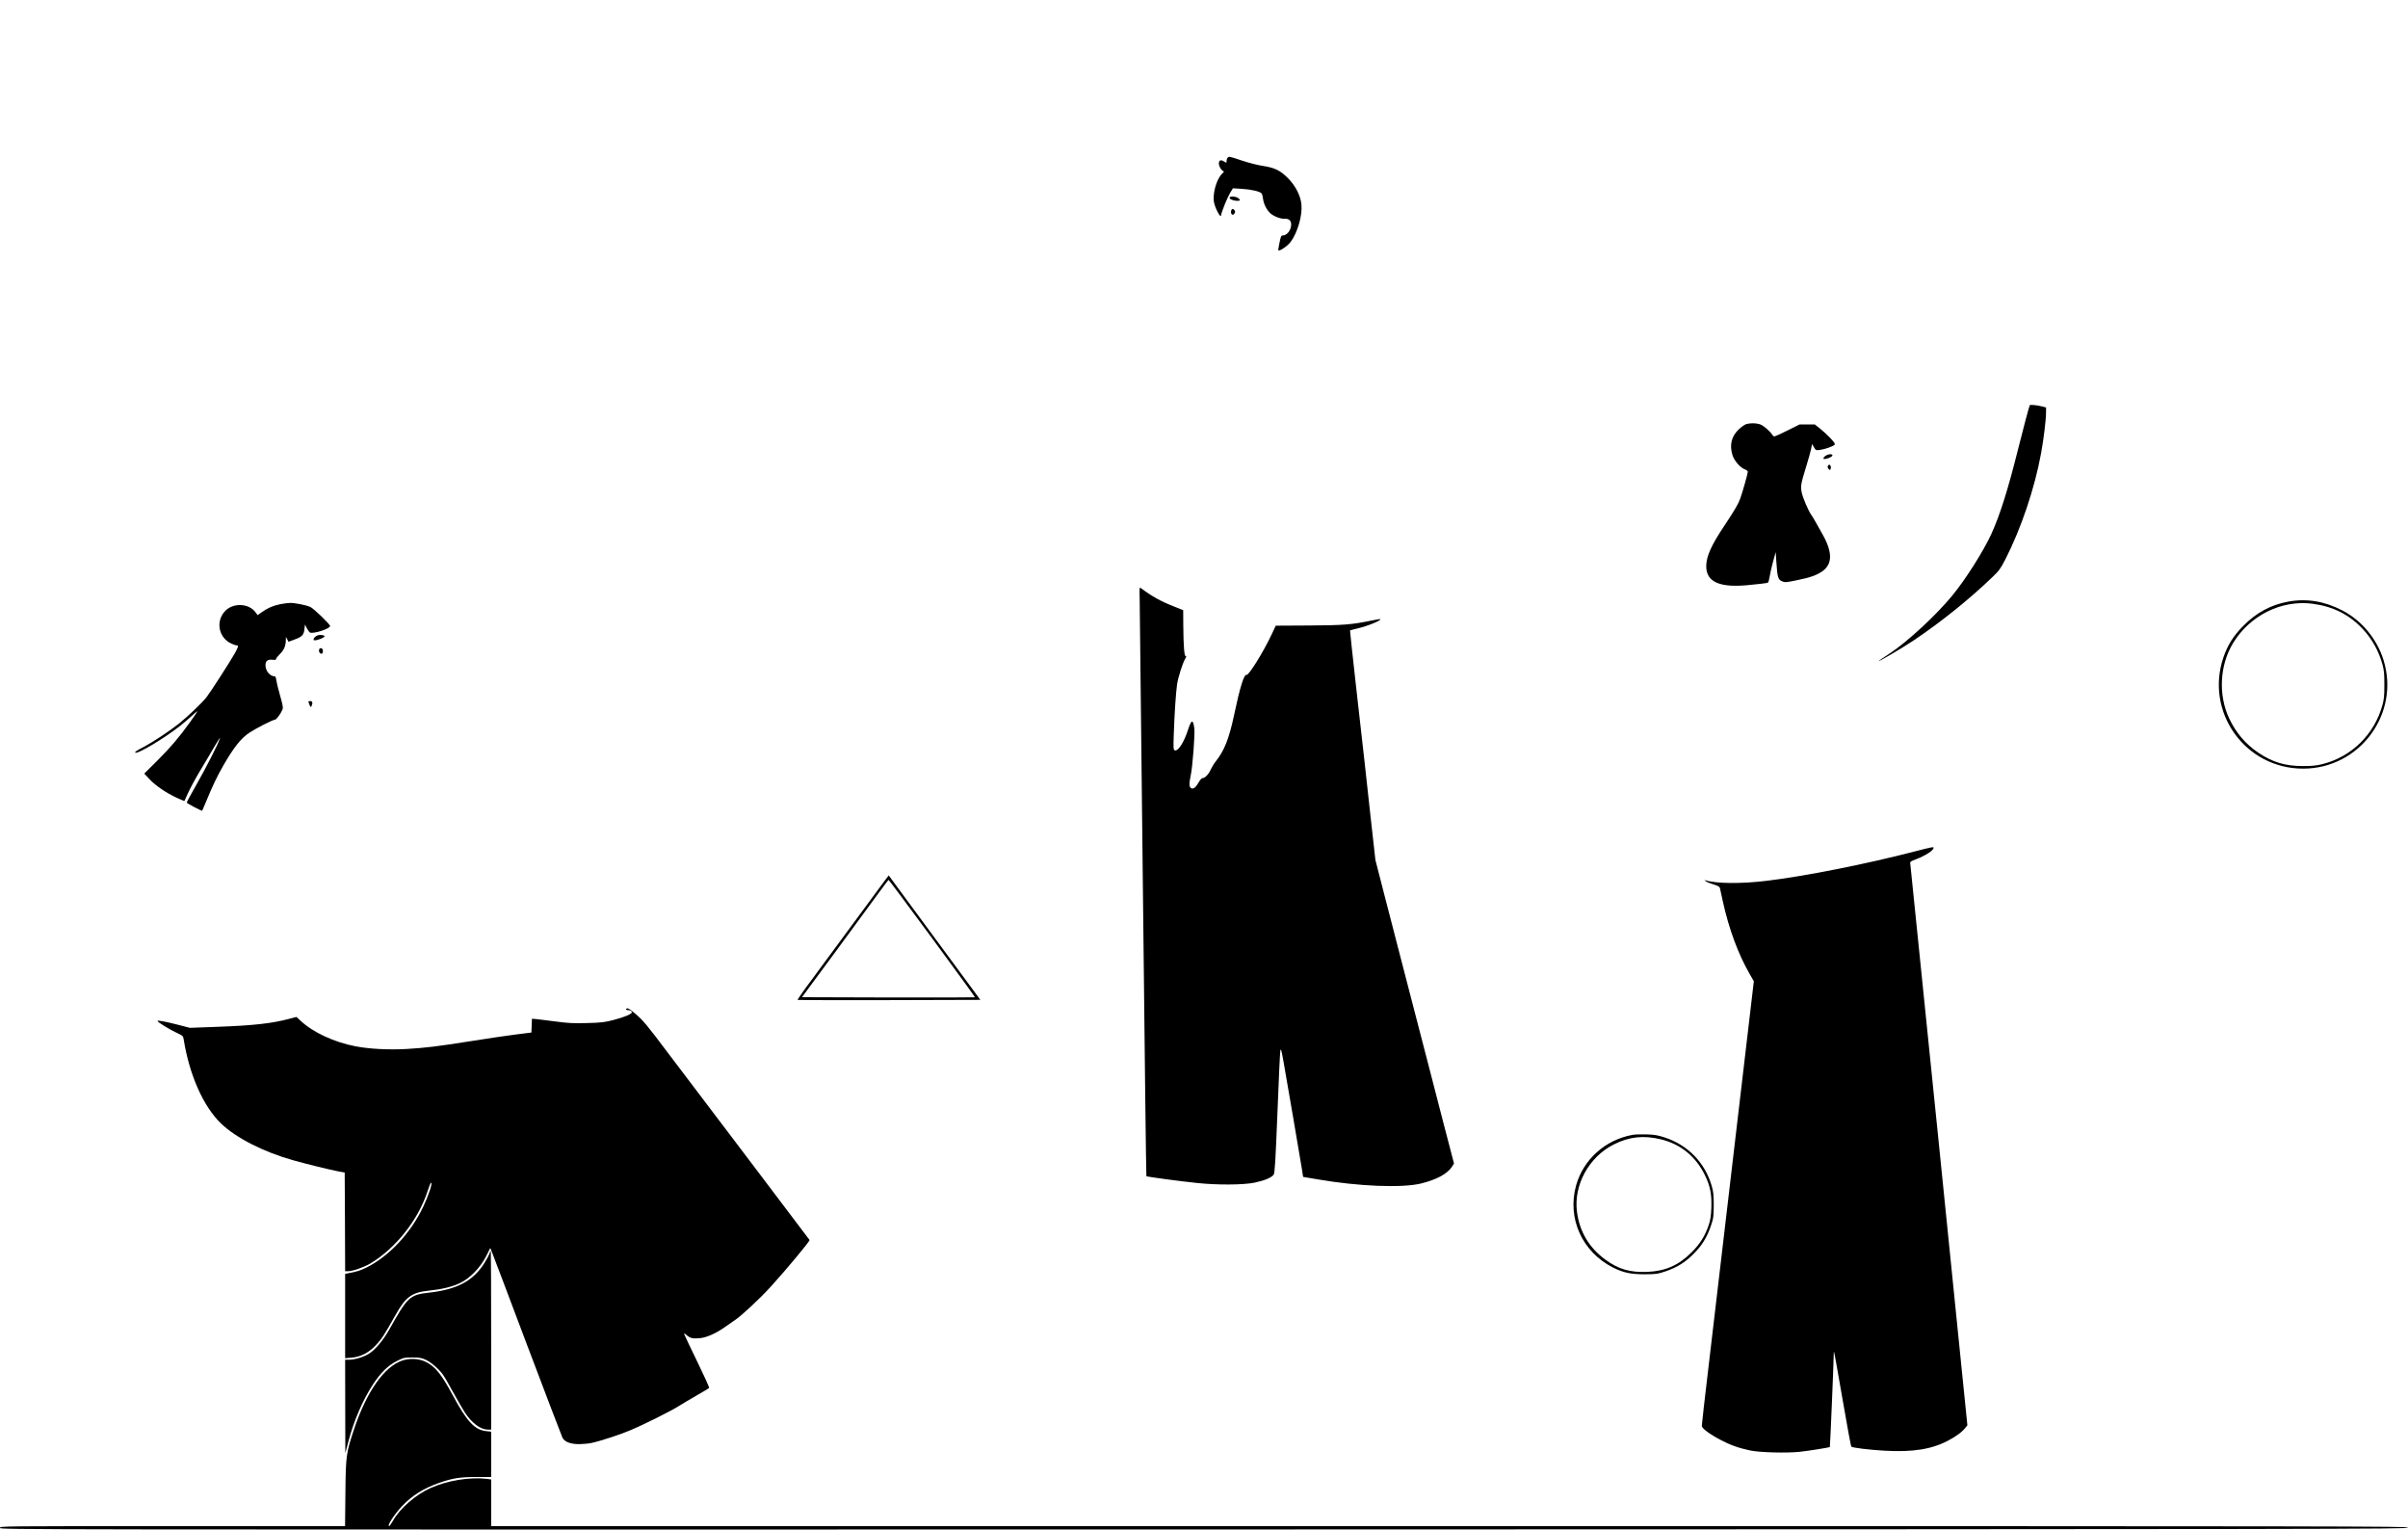 <?xml version="1.0" standalone="no"?>
<!DOCTYPE svg PUBLIC "-//W3C//DTD SVG 20010904//EN"
 "http://www.w3.org/TR/2001/REC-SVG-20010904/DTD/svg10.dtd">
<svg version="1.0" xmlns="http://www.w3.org/2000/svg"
 width="2721pt" height="1728pt" viewBox="0 0 2721 1728"
 preserveAspectRatio="xMidYMid meet">

<g transform="translate(0,1728) scale(0.1,-0.1)"
fill="#000000" stroke="none">
<path d="M13872 15498 c-7 -7 -12 -23 -12 -36 0 -24 -1 -24 -25 -8 -34 22 -54
20 -61 -8 -7 -27 17 -80 43 -95 17 -9 16 -11 -6 -32 -65 -61 -113 -232 -92
-329 14 -66 73 -176 78 -145 9 52 73 208 111 269 l24 39 97 -6 c107 -6 210
-30 227 -52 6 -8 14 -38 17 -66 7 -54 40 -119 79 -156 37 -35 118 -67 161 -64
50 3 77 -20 77 -66 0 -62 -47 -123 -95 -123 -18 0 -23 -12 -37 -82 -10 -45
-15 -84 -13 -86 13 -13 104 49 138 94 78 103 135 298 123 423 -9 100 -68 215
-154 300 -86 86 -147 116 -282 137 -58 8 -164 36 -236 60 -147 49 -145 49
-162 32z"/>
<path d="M13896 15051 c-10 -15 22 -33 69 -39 50 -5 59 7 23 32 -24 17 -83 22
-92 7z"/>
<path d="M13914 14906 c-16 -41 17 -72 36 -36 9 16 8 25 -1 36 -15 18 -28 18
-35 0z"/>
<path d="M22936 12702 c-7 -12 -73 -259 -131 -492 -114 -457 -206 -750 -304
-964 -90 -195 -288 -508 -439 -692 -180 -220 -509 -525 -709 -656 -68 -44
-123 -82 -123 -85 0 -9 269 149 390 230 308 206 631 465 892 716 78 74 94 97
147 200 181 354 332 804 405 1201 29 158 56 381 56 461 l0 56 -42 11 c-60 15
-136 23 -142 14z"/>
<path d="M19732 12489 c-18 -6 -57 -33 -87 -62 -80 -78 -103 -173 -69 -286 18
-63 88 -144 140 -163 19 -7 34 -19 34 -28 0 -18 -60 -232 -85 -300 -22 -63
-63 -132 -175 -301 -153 -228 -209 -353 -210 -465 0 -184 160 -250 510 -210
19 2 67 7 106 11 40 4 76 10 82 14 5 3 14 36 20 74 6 37 23 113 39 169 l28
101 8 -119 c11 -165 19 -192 64 -211 34 -14 46 -13 166 12 151 31 218 54 284
98 123 83 123 221 0 434 -24 43 -57 101 -72 128 -15 28 -36 62 -47 77 -36 52
-96 193 -109 255 -15 71 -10 96 55 308 21 66 43 147 50 179 l12 60 21 -36 c20
-35 23 -36 65 -31 55 7 148 39 166 57 12 11 4 23 -47 79 -34 35 -87 84 -118
108 l-56 44 -86 0 -86 0 -145 -72 c-145 -71 -145 -71 -159 -50 -33 50 -108
113 -147 125 -48 14 -105 14 -152 1z"/>
<path d="M20645 12140 c-27 -10 -49 -37 -37 -44 11 -6 70 11 89 27 28 22 -10
35 -52 17z"/>
<path d="M20653 12014 c-3 -8 1 -23 10 -32 15 -14 17 -14 23 1 8 21 -1 47 -16
47 -6 0 -13 -7 -17 -16z"/>
<path d="M12878 10532 c1 -64 18 -1561 37 -3326 19 -1765 36 -3211 39 -3213 7
-7 387 -58 576 -77 226 -24 521 -22 646 4 114 24 196 58 217 92 12 19 20 149
42 698 14 371 29 688 33 705 6 23 14 -5 35 -125 35 -196 191 -1107 209 -1220
l13 -85 160 -27 c471 -81 960 -100 1175 -47 180 45 298 111 350 193 l20 33
-116 444 c-63 244 -139 539 -169 654 -29 116 -106 410 -170 655 -64 245 -143
549 -175 675 -32 127 -104 403 -159 615 l-99 385 -52 465 c-65 597 -77 705
-165 1480 -40 355 -71 646 -70 648 1 2 38 11 82 22 122 29 275 92 260 106 -2
2 -46 -5 -98 -16 -224 -46 -318 -54 -709 -56 l-374 -2 -46 -98 c-92 -196 -260
-467 -284 -458 -28 11 -75 -140 -141 -454 -57 -268 -110 -402 -210 -527 -18
-22 -41 -61 -53 -87 -23 -53 -66 -98 -93 -98 -10 0 -29 -21 -48 -54 -32 -57
-62 -76 -86 -56 -19 15 -18 56 0 140 21 94 49 465 41 530 -14 108 -33 105 -71
-13 -47 -145 -113 -248 -151 -233 -15 6 -16 24 -10 194 8 228 24 465 37 552
12 80 62 236 90 285 15 25 17 35 8 33 -17 -4 -26 111 -28 353 l-1 166 -107 43
c-144 56 -245 112 -372 207 -15 11 -16 2 -13 -105z"/>
<path d="M25859 10484 c-196 -35 -362 -124 -509 -273 -113 -114 -178 -218
-226 -358 -210 -619 247 -1256 901 -1256 639 0 1098 620 908 1228 -74 238
-246 445 -463 558 -201 105 -404 139 -611 101z m271 -24 c234 -31 416 -122
571 -288 103 -110 180 -249 221 -400 17 -62 21 -106 21 -227 0 -121 -4 -165
-21 -227 -90 -333 -350 -588 -679 -670 -68 -17 -118 -22 -218 -22 -204 0 -345
43 -508 152 -144 98 -252 225 -328 387 -124 265 -107 598 43 848 190 314 547
492 898 447z"/>
<path d="M3168 10455 c-81 -16 -145 -44 -209 -90 l-48 -34 -21 29 c-78 110
-266 114 -355 8 -100 -118 -60 -295 80 -359 22 -10 48 -19 58 -19 25 0 22 -15
-19 -89 -49 -88 -279 -445 -321 -498 -51 -64 -209 -215 -308 -295 -113 -90
-300 -213 -417 -274 -60 -31 -87 -49 -80 -56 22 -22 333 164 507 302 44 35
109 91 145 124 71 68 67 57 -38 -89 -123 -171 -217 -280 -364 -427 l-148 -147
57 -61 c66 -72 186 -154 307 -211 48 -22 89 -39 90 -37 1 1 15 32 31 68 33 76
99 196 180 330 32 52 89 149 127 215 39 66 67 109 63 95 -14 -53 -150 -321
-260 -514 -63 -111 -115 -206 -115 -212 0 -9 169 -98 175 -92 2 2 23 53 48
113 68 166 120 274 188 393 120 209 202 313 300 377 75 49 263 145 286 145 15
0 64 65 83 110 11 27 8 45 -25 162 -21 72 -40 151 -43 175 -3 28 -9 43 -19 43
-52 0 -103 61 -103 124 0 50 24 69 77 63 32 -3 43 -1 43 9 0 8 20 33 44 57 45
43 65 91 66 157 l1 35 15 -27 14 -28 67 25 c86 31 106 52 113 118 l6 52 22
-43 c13 -24 29 -45 36 -48 42 -16 226 44 226 74 0 20 -184 197 -223 215 -43
21 -176 47 -229 46 -24 0 -73 -7 -110 -14z"/>
<path d="M3585 10101 c-30 -13 -50 -40 -38 -52 13 -13 126 28 120 44 -4 15
-55 19 -82 8z"/>
<path d="M3607 9945 c-8 -20 1 -42 19 -49 17 -6 27 14 22 41 -4 23 -34 29 -41
8z"/>
<path d="M3491 9334 c16 -44 22 -49 30 -28 15 38 10 54 -16 54 -22 0 -24 -2
-14 -26z"/>
<path d="M21650 7665 c-561 -146 -1264 -285 -1694 -336 -282 -34 -566 -31
-682 6 -18 6 -18 6 1 -10 11 -9 50 -25 88 -36 52 -16 68 -26 72 -42 2 -12 16
-76 31 -142 69 -318 177 -608 309 -835 l43 -75 -258 -2195 c-142 -1207 -261
-2217 -264 -2245 -27 -223 -66 -567 -66 -583 0 -27 88 -93 212 -158 110 -58
205 -92 333 -119 107 -23 407 -31 556 -16 97 10 339 48 346 55 3 3 43 952 43
1022 0 31 2 55 4 53 3 -2 46 -243 96 -534 50 -292 95 -533 99 -537 12 -13 211
-37 378 -46 320 -18 532 16 720 116 92 49 155 96 193 145 l21 26 -320 3158
c-177 1737 -323 3170 -325 3184 -5 24 0 28 67 53 108 42 195 99 197 129 0 12
-27 7 -200 -38z"/>
<path d="M9954 7273 c-113 -152 -755 -1024 -863 -1171 -45 -63 -81 -116 -78
-118 2 -2 468 -3 1035 -2 l1030 3 -490 665 c-269 366 -502 682 -518 703 l-28
38 -88 -118z m580 -594 c268 -364 485 -663 483 -665 -2 -2 -443 -3 -979 -2
l-976 3 395 535 c216 294 435 592 486 662 51 70 95 128 98 128 3 0 225 -297
493 -661z"/>
<path d="M7075 5880 c-3 -5 3 -10 14 -10 29 0 51 -11 51 -25 0 -20 -83 -55
-210 -88 -102 -26 -135 -30 -300 -34 -153 -4 -213 -1 -345 17 -88 12 -186 24
-217 27 l-57 5 -3 -78 -3 -78 -175 -22 c-96 -12 -319 -45 -495 -73 -397 -63
-524 -78 -742 -91 -202 -11 -421 0 -579 31 -238 46 -477 157 -614 285 l-50 46
-77 -20 c-201 -54 -411 -77 -828 -92 l-300 -11 -135 35 c-140 36 -230 52 -230
43 0 -13 126 -91 206 -129 79 -37 84 -40 89 -76 65 -406 222 -760 422 -953
170 -164 484 -324 823 -418 154 -43 402 -104 510 -125 l65 -12 3 -557 2 -557
36 0 c50 0 178 45 249 87 288 173 541 493 646 816 17 53 35 97 40 97 20 0 -27
-142 -90 -275 -142 -298 -388 -560 -644 -686 -69 -33 -103 -44 -214 -65 l-23
-4 0 -477 0 -476 72 6 c105 9 196 56 279 145 63 67 90 110 220 340 113 202
182 252 374 272 148 15 264 43 355 87 110 52 228 174 293 301 l47 94 14 -34
c8 -18 188 -494 400 -1057 213 -563 394 -1037 402 -1053 24 -47 92 -72 189
-72 44 1 106 6 137 13 100 21 329 96 448 147 137 57 451 214 535 267 33 21
123 75 200 119 77 44 144 84 148 88 5 4 -55 136 -132 294 -77 158 -143 297
-147 309 -6 19 -4 19 25 -6 42 -35 68 -41 147 -34 75 6 181 52 283 124 36 26
91 63 121 84 74 50 276 239 397 371 174 191 445 516 441 530 -2 4 -311 413
-688 910 -377 496 -782 1031 -901 1189 -252 335 -290 381 -383 460 -70 59 -89
68 -101 49z"/>
<path d="M18448 4460 c-309 -56 -555 -277 -638 -570 -104 -372 67 -752 417
-929 116 -58 201 -76 358 -76 132 1 146 3 235 33 131 45 221 101 316 196 95
95 151 185 196 316 30 89 32 103 33 235 0 116 -4 153 -23 218 -76 263 -267
460 -529 547 -81 26 -117 33 -208 35 -60 2 -131 0 -157 -5z m322 -51 c221 -54
394 -195 495 -404 61 -125 78 -216 73 -368 -4 -98 -10 -138 -32 -202 -39 -116
-98 -209 -190 -301 -148 -148 -296 -213 -502 -222 -196 -8 -328 31 -476 140
-182 135 -288 312 -318 535 -41 303 132 621 414 764 178 89 336 106 536 58z"/>
<path d="M5531 3118 c-6 -17 -31 -64 -56 -104 -127 -204 -309 -301 -630 -337
-215 -24 -239 -47 -446 -416 -70 -125 -164 -235 -236 -277 -60 -36 -155 -64
-214 -64 l-49 0 1 -527 1 -528 33 125 c63 241 164 475 281 653 86 131 172 215
272 264 72 36 81 38 171 38 83 0 104 -4 154 -27 62 -29 153 -109 197 -174 16
-22 67 -112 115 -200 48 -87 107 -189 131 -225 78 -117 174 -188 257 -189 l37
0 0 1010 c0 556 -2 1010 -4 1010 -2 0 -9 -14 -15 -32z"/>
<path d="M4545 1910 c-202 -67 -402 -351 -542 -769 -92 -275 -96 -306 -100
-728 l-4 -373 -1949 0 c-1943 0 -1950 0 -1950 -20 0 -20 5 -20 13602 -18
12946 3 13603 4 13606 21 3 16 -518 17 -10827 17 l-10831 0 0 264 0 263 -52 7
c-190 22 -445 -19 -633 -104 -166 -74 -343 -227 -421 -364 -21 -36 -42 -66
-47 -66 -28 0 58 133 146 226 114 120 240 199 417 262 151 53 237 67 423 67
l167 0 0 256 0 256 -55 6 c-131 13 -220 109 -380 407 -128 237 -196 322 -305
376 -74 37 -179 43 -265 14z"/>
</g>
</svg>
